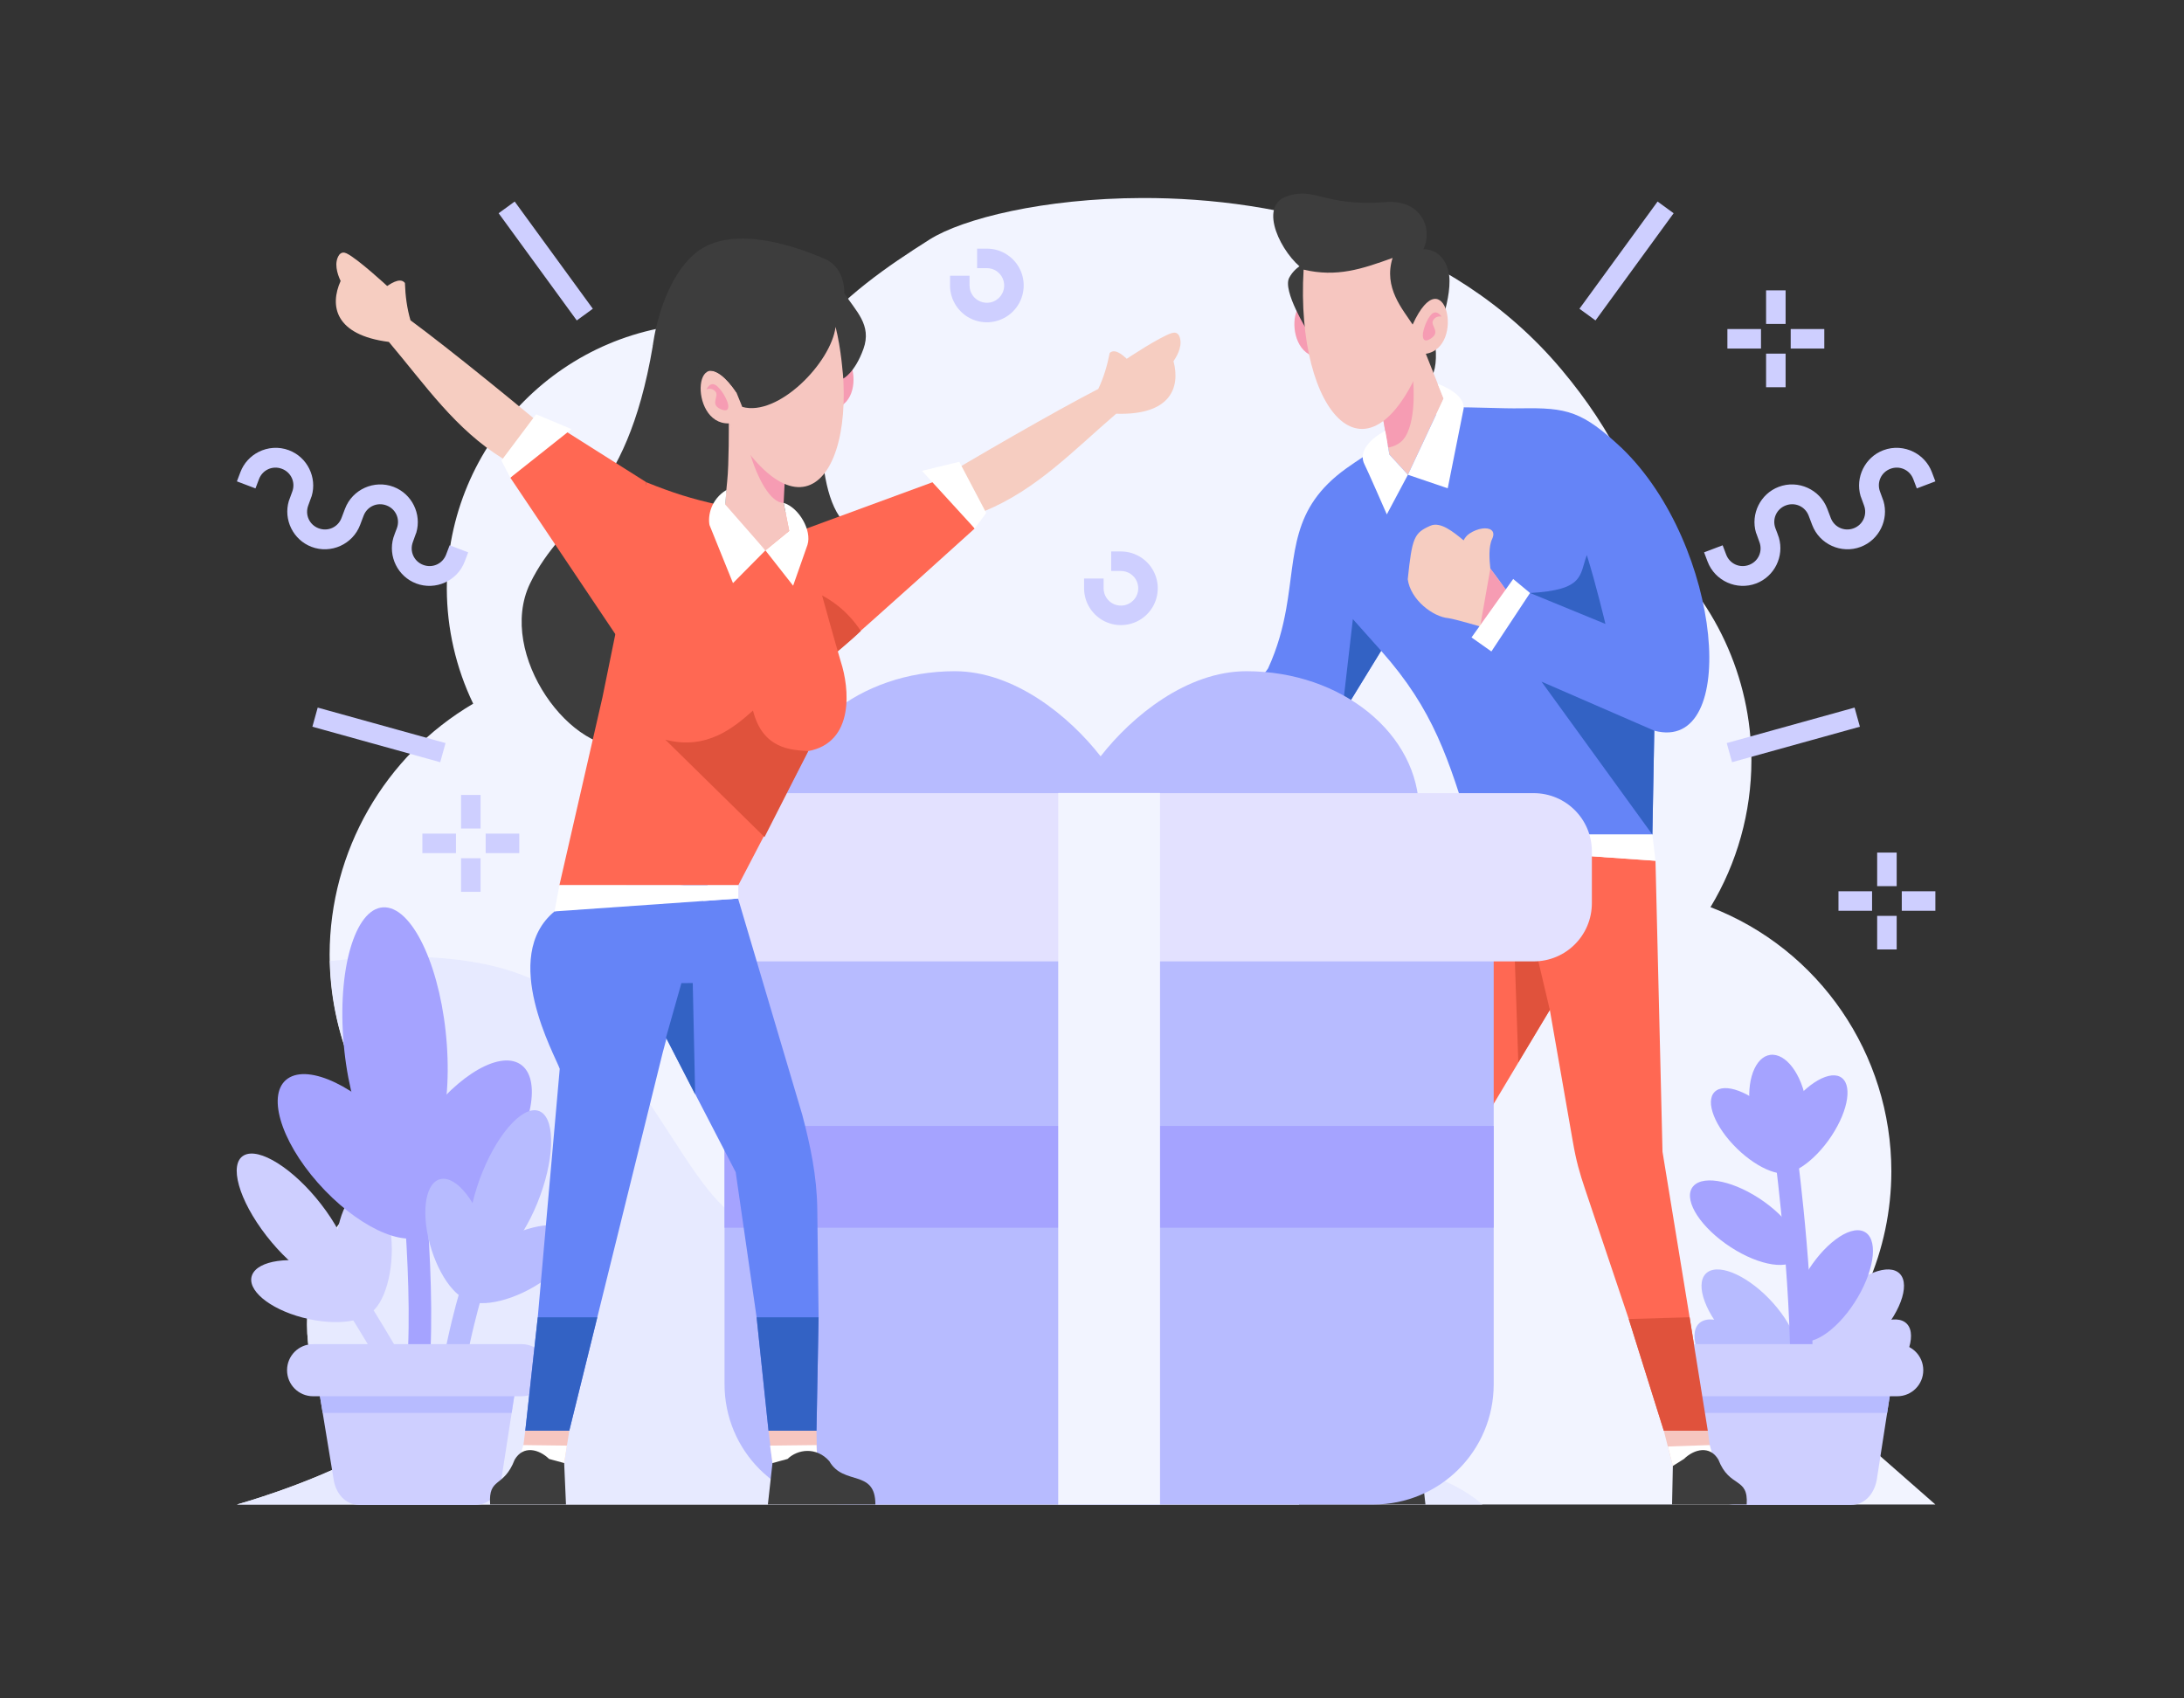<?xml version="1.0" encoding="utf-8"?>
<!-- Generator: Adobe Illustrator 16.0.0, SVG Export Plug-In . SVG Version: 6.00 Build 0)  -->
<!DOCTYPE svg PUBLIC "-//W3C//DTD SVG 1.1//EN" "http://www.w3.org/Graphics/SVG/1.1/DTD/svg11.dtd">
<svg version="1.1"
	 id="svg8" xmlns:rdf="http://www.w3.org/1999/02/22-rdf-syntax-ns#" xmlns:dc="http://purl.org/dc/elements/1.1/" xmlns:sodipodi="http://sodipodi.sourceforge.net/DTD/sodipodi-0.dtd" xmlns:svg="http://www.w3.org/2000/svg" xmlns:cc="http://creativecommons.org/ns#" xmlns:inkscape="http://www.inkscape.org/namespaces/inkscape" inkscape:version="0.92.3 (2405546, 2018-03-11)" sodipodi:docname="gift.svg"
	 xmlns="http://www.w3.org/2000/svg" xmlns:xlink="http://www.w3.org/1999/xlink" x="0px" y="0px" width="4500px" height="3500px"
	 viewBox="0 0 4500 3500" enable-background="new 0 0 4500 3500" xml:space="preserve">
<rect x="0" y="0" width="4500" height="3500" fill="#333333" stroke="none"/>
<defs>
	
	
		<inkscape:perspective  inkscape:vp_y="0 : 1000 : 0" sodipodi:type="inkscape:persp3d" inkscape:vp_x="0 : 463.02085 : 1" inkscape:vp_z="1190.625 : 463.02085 : 1" id="perspective11035" inkscape:persp3d-origin="595.3125 : 308.68056 : 1">
		</inkscape:perspective>
</defs>
<sodipodi:namedview  units="px" showguides="true" showgrid="false" inkscape:cy="524.99721" inkscape:cx="1543.0099" inkscape:zoom="0.079999996" pagecolor="#ffffff" borderopacity="1.0" bordercolor="#666666" id="base" inkscape:current-layer="layer2" inkscape:window-width="1920" inkscape:window-height="1001" inkscape:window-x="-9" inkscape:window-y="-9" inkscape:window-maximized="1" inkscape:guide-bbox="true" inkscape:pageopacity="0.0" inkscape:pageshadow="2" inkscape:document-units="mm" inkscape:lockguides="false">
	<sodipodi:guide  inkscape:locked="false" orientation="3300,0" position="26.458,899.583" id="guide825"></sodipodi:guide>
	<sodipodi:guide  inkscape:locked="false" orientation="0,4300" position="684.196,26.458" id="guide827"></sodipodi:guide>
	<sodipodi:guide  inkscape:locked="false" orientation="0,-4300" position="362.484,899.583" id="guide831">
		</sodipodi:guide>
	<sodipodi:guide  inkscape:locked="false" orientation="1,0" position="1157.8,124.85" id="guide21309"></sodipodi:guide>
</sodipodi:namedview>
<g id="layer2" inkscape:label="Layer 2" inkscape:groupmode="layer">
	<path id="path20057-52" inkscape:connector-curvature="0" fill="#F2F4FF" d="M2352.91,408.066
		c284.494-0.829,635.183,80.275,864.477,353.492c107.596,128.202,161.482,248.655,184.171,359.983
		c131.101,110.679,206.908,273.931,207.136,446.068c-0.199,106.456-29.358,210.827-84.318,301.811
		c224.403,86.432,372.597,303.036,372.657,544.688c-0.273,162.628-68.032,317.761-186.938,427.987
		c-3.735,6.115-6.012,9.479-6.012,9.479l283.637,248.854H488.127c0,0,141.168-38.483,264.428-104.227
		c-76.099-67.655-119.749-164.841-119.917-266.986c0.164-147.26,90.186-279.322,226.71-332.58
		c-115.204-112.971-180.182-267.924-180.204-429.738c0.559-212.809,113.107-409.417,295.826-516.771
		c-35.531-73.834-54.101-154.755-54.337-236.781c0-302.201,243.612-547.184,544.123-547.184c0,0,0,0,0.001,0
		c67.51,0.003,134.429,12.639,197.342,37.264c75.751-93.151,167.025-155.247,253.048-209.735
		C1983.881,450.154,2151.868,408.654,2352.91,408.066L2352.91,408.066z"/>
	<path id="path20059-1" inkscape:connector-curvature="0" fill="#E7EAFF" d="M834.804,1971.524
		c153.532,0.377,287.97,32.473,364.868,121.056c273.412,314.964,223.23,467.682,558.074,491.063
		c334.845,23.386,557.771-57.269,681.164,229.759c102.883,239.314,443.273,137.68,615.598,287.025H488.127
		c0,0,141.168-38.484,264.428-104.227c-76.099-67.656-119.749-164.841-119.917-266.986c0.164-147.26,90.186-279.322,226.71-332.58
		c-111.678-109.779-176.133-259.194-179.543-416.205C732.613,1974.664,784.725,1971.399,834.804,1971.524L834.804,1971.524z"/>
	<path id="path913-0-5" sodipodi:nodetypes="cccccc" inkscape:connector-curvature="0" fill="#F6C6C0" d="M2927.518,3015.065
		l8.184-66.624h-79.826h-19.015l-1.653,93.877L2927.518,3015.065z"/>
	<path id="path6339" sodipodi:nodetypes="cscccccccccscc" inkscape:connector-curvature="0" fill="#6584F7" d="M2988.098,839.355
		c56.875-0.388,106.093,2.74,145.588,2.098c95.248-1.547,126.144,5.573,207.976,81.998c207.769,200.286,243.8,629.748,66.89,582.344
		l-3.938,214.066h-372.27c-47.01-156.247-78.914-257.506-186.615-378.698l-80.982,132.074
		c-85.164,106.815-244.816,139.687-321.01,176.378l-71.627-125.416c0,0,202.744-87.132,240.723-146.813
		c20.045-43.733,30.504-84.473,37.334-122.709c20.466-114.577,8.34-206.685,123.932-289.55
		C2865.539,899.944,2988.098,839.355,2988.098,839.355L2988.098,839.355z"/>
	<path id="path883-9" sodipodi:nodetypes="ccc" inkscape:connector-curvature="0" fill="#F69CB3" d="M2739.846,674.333
		l-22.226,61.954C2632.231,729.788,2665.172,535.508,2739.846,674.333L2739.846,674.333z"/>
	<path id="path876-7-88" sodipodi:nodetypes="cccc" inkscape:connector-curvature="0" fill="#3D3D3D" d="M2698.342,538.602
		c0,0-27.781,6.947-42.053,33.896c-14.273,26.949,38.373,110.787,38.373,110.787L2698.342,538.602z"/>
	<path id="path874-7-7" sodipodi:nodetypes="cccccsssc" inkscape:connector-curvature="0" fill="#3D3D3D" d="M2932.933,513.661
		c0,0,39.244-3.531,51.407,45.276c12.164,48.807-27.924,143.947-27.924,143.947c9.615,66.635-11.016,120.818-71.473,60.575
		c-27.436-29.394-48.678-195.983-48.678-195.983s-105.367,20.02-150.267-11.834s-94.974-129.895-35.096-150.869
		c59.877-20.975,75.12,21.642,205.235,11.667C2924.092,411.23,2954.109,466.054,2932.933,513.661L2932.933,513.661z"/>
	<path id="path885-8" sodipodi:nodetypes="cccccc" inkscape:connector-curvature="0" fill="#F6C6C0" d="M2929.289,707.503
		l45.197,113.873l-73.569,157.001l-38.146-41.696l-15.281-85.881L2929.289,707.503z"/>
	<path id="path887-3-8" inkscape:connector-curvature="0" fill="#F69CB3" d="M2929.289,707.504l-81.799,143.295l12.744,71.622
		c13.877-2.658,26.797-8.987,34.936-21.812c25.801-40.66,15.766-125.455,15.766-125.455L2929.289,707.504z"/>
	<path id="path870-4-1" sodipodi:nodetypes="ccccc" inkscape:connector-curvature="0" fill="#F6C6C0" d="M2936.826,729.248
		c84.797-11.963,39.459-203.73-26.155-60.4c-19.86-30.903-60.788-75.795-41.337-137.289
		c-62.706,22.678-114.76,40.349-183.335,24.083C2668.433,852.592,2822.791,1027.828,2936.826,729.248z"/>
	<path id="path894-3-4" sodipodi:nodetypes="cccscc" inkscape:connector-curvature="0" fill="#F69CB3" d="M2931.76,689.295
		c-0.426-1.5,3.406-23.573,15.396-39.096c11.991-15.522,23.159,2.284,23.159,2.284s-11.451-3.038-17.539,7.753
		c-6.086,10.792,15.887,23.332-3.736,36.829C2929.415,710.563,2931.76,689.295,2931.76,689.295z"/>
	<path id="path881-1-2" sodipodi:nodetypes="cccccc" inkscape:connector-curvature="0" fill="#FFFFFF" d="M2900.916,978.376
		l73.57-157.001l-12.379-30.735c35.35,13.756,54.172,31.378,53.831,50.301l-32.97,165.319L2900.916,978.376z"/>
	<path id="path884-3-21" sodipodi:nodetypes="cccccc" inkscape:connector-curvature="0" fill="#FFFFFF" d="M2862.771,936.68
		l-8.545-48.737c-29.588,15.264-56.937,42.238-42.523,69.538c4.45,8.028,45.741,102.571,45.741,102.571l43.472-81.675
		L2862.771,936.68z"/>
	<path id="path17531-2" sodipodi:nodetypes="ccccccccccccccccccc" inkscape:connector-curvature="0" fill="#FF6853" d="
		M3032.862,1747.355l-167.579,487.576c-25.64,69.559-35.141,127.944-34.652,200.478l1.877,279.193l4.353,233.839h98.841
		l24.551-233.839l58.428-341.265l174.629-292.199l47.288,270.705c7.028,40.994,14.142,65.324,25.396,98.802l89.94,267.574
		l72.231,230.222h90.657l-37.485-233.839l-55.851-341.254l-8.497-352.117l-5.973-247.391L3032.862,1747.355z"/>
	<path id="path935-5-2" inkscape:connector-curvature="0" fill="#E0523C" d="M2960.252,2714.603h-127.744l4.353,233.839h98.841
		L2960.252,2714.603z"/>
	<path id="path13256" sodipodi:nodetypes="sssss" inkscape:connector-curvature="0" fill="#CECFFF" d="M3886.612,2855.108
		c-47.849,53.571-108.245,82.036-134.897,63.58c-26.652-18.457-9.47-76.848,38.381-130.419
		c47.85-53.57,108.245-82.036,134.898-63.579C3951.646,2743.148,3934.463,2801.537,3886.612,2855.108L3886.612,2855.108z"/>
	<path id="path13258" sodipodi:nodetypes="sssss" inkscape:connector-curvature="0" fill="#CECFFF" d="M3872.145,2752.023
		c-47.85,53.571-108.246,82.037-134.898,63.579c-26.652-18.456-9.469-76.847,38.381-130.417
		c47.85-53.571,108.244-82.037,134.898-63.58C3937.178,2640.063,3919.994,2698.453,3872.145,2752.023L3872.145,2752.023z"/>
	<path id="path13254" sodipodi:nodetypes="sssss" inkscape:connector-curvature="0" fill="#B7BBFF" d="M3542.328,2855.108
		c47.851,53.571,108.246,82.036,134.898,63.58c26.652-18.457,9.471-76.848-38.379-130.419
		c-47.851-53.57-108.246-82.036-134.898-63.579C3477.296,2743.148,3494.479,2801.537,3542.328,2855.108L3542.328,2855.108z"/>
	<path id="path13252" sodipodi:nodetypes="sssss" inkscape:connector-curvature="0" fill="#B7BBFF" d="M3556.797,2752.023
		c47.85,53.571,108.246,82.037,134.898,63.579c26.652-18.456,9.469-76.847-38.381-130.417
		c-47.85-53.571-108.246-82.037-134.898-63.58S3508.947,2698.453,3556.797,2752.023L3556.797,2752.023z"/>
	<path id="path13199" sodipodi:nodetypes="cccsccc" inkscape:connector-curvature="0" fill="#A5A3FF" d="M3682.188,2364.472
		c-14.637-0.8-26.337,12.005-24.226,26.51c0,0,38.206,293.247,29.658,501.737c-0.788,12.969,9.227,24.057,22.209,24.59
		c12.981,0.531,23.871-9.7,24.147-22.689c8.848-215.843-30.008-509.676-30.008-509.676
		C3702.656,2373.728,3693.461,2365.086,3682.188,2364.472L3682.188,2364.472z"/>
	<path id="path13203" sodipodi:nodetypes="sssss" inkscape:connector-curvature="0" fill="#A5A3FF" d="M3723.008,2282.385
		c5.895,58.473-15.716,104.58-48.269,102.984c-32.554-1.597-63.72-50.292-69.614-108.764
		c-5.895-58.473,15.717-104.58,48.269-102.984C3685.946,2175.217,3717.113,2223.912,3723.008,2282.385z"/>
	<path id="path13211" sodipodi:nodetypes="sssss" inkscape:connector-curvature="0" fill="#A5A3FF" d="M3773.62,2341.043
		c-36,54.371-86.547,87.824-112.899,74.719c-26.353-13.104-18.533-67.805,17.467-122.176s86.547-87.824,112.899-74.72
		S3809.619,2286.671,3773.62,2341.043z"/>
	<path id="path13213" sodipodi:nodetypes="sssss" inkscape:connector-curvature="0" fill="#A5A3FF" d="M3570.907,2358.715
		c43.141,46.029,97.81,70.672,122.108,55.039c24.299-15.632,9.024-65.618-34.114-111.647c-43.14-46.03-97.812-70.672-122.108-55.039
		C3512.493,2262.699,3527.768,2312.686,3570.907,2358.715L3570.907,2358.715z"/>
	<path id="path13197" sodipodi:nodetypes="sssss" inkscape:connector-curvature="0" fill="#A5A3FF" d="M3555.363,2562.865
		c58.441,41.762,123.613,56.276,145.563,32.42c21.952-23.858-7.63-77.052-66.071-118.814
		c-58.441-41.762-123.612-56.275-145.563-32.418C3467.34,2467.909,3496.922,2521.104,3555.363,2562.865L3555.363,2562.865z"/>
	<path id="path13238" sodipodi:nodetypes="sssss" inkscape:connector-curvature="0" fill="#A5A3FF" d="M3828.086,2673.051
		c-36.258,62.006-89.798,101.898-119.586,89.103c-29.786-12.797-24.541-73.437,11.718-135.442
		c36.259-62.007,89.798-101.899,119.585-89.103C3869.59,2550.404,3864.344,2611.045,3828.086,2673.051L3828.086,2673.051z"/>
	<path id="path13205" sodipodi:nodetypes="ccssscc" inkscape:connector-curvature="0" fill="#CECFFF" d="M3492.397,2871.482
		l28.991,176.097c4.025,29.468,23.943,53.684,53.684,53.684h238.518c29.74,0,49.123-24.294,53.684-53.684l27.329-176.097H3492.397z"
		/>
	<path id="path13207" sodipodi:nodetypes="ccccc" inkscape:connector-curvature="0" fill="#B7BBFF" d="M3492.397,2871.482
		l6.622,40.228h389.34l6.244-40.228H3492.397z"/>
	<path id="path13209" sodipodi:nodetypes="sssssss" inkscape:connector-curvature="0" fill="#CECFFF" d="M3479.281,2769.994h429.831
		c29.74,0,53.683,23.942,53.683,53.684c0,29.74-23.942,53.684-53.683,53.684h-429.831c-29.74,0-53.682-23.943-53.682-53.684
		C3425.6,2793.937,3449.541,2769.994,3479.281,2769.994z"/>
	<path id="path933-4" sodipodi:nodetypes="ccccc" inkscape:connector-curvature="0" fill="#E0523C" d="M3481.336,2714.603
		l-125.403,3.616l72.231,230.223h90.657L3481.336,2714.603z"/>
	<path id="path925-0-89" sodipodi:nodetypes="ccccc" inkscape:connector-curvature="0" fill="#E0523C" d="M3193.309,2081.139
		l-36.603-155.138h-37.278l8.978,263.114L3193.309,2081.139z"/>
	<path id="path927-1" sodipodi:nodetypes="ccccc" inkscape:connector-curvature="0" fill="#FFFFFF" d="M3032.344,1719.862
		l0.031,27.459l378.641,26.519l-6.402-53.978H3032.344z"/>
	<path id="path915-1-7" sodipodi:nodetypes="ccccc" inkscape:connector-curvature="0" fill="#FFFFFF" d="M2836.86,2977.997
		l95.659,1.11l-5.002,35.958c0,0-91.857-5.988-92.064-7.021C2835.246,3007.01,2836.86,2977.997,2836.86,2977.997L2836.86,2977.997z"
		/>
	<path id="path929-1-3" sodipodi:nodetypes="ccccccc" inkscape:connector-curvature="0" fill="#3D3D3D" d="M2676.614,3100.438
		h260.423l-9.52-85.372l-31.018-8.484c-21.115-20.385-59.766-25.384-86.143,4.657c0,0-48.277,34.736-71.827,35.325
		C2690.818,3046.563,2672.984,3055.694,2676.614,3100.438L2676.614,3100.438z"/>
	<path id="path924-5-2" sodipodi:nodetypes="cccccc" inkscape:connector-curvature="0" fill="#F6C6C0" d="M3446.826,3020.943
		l-18.662-72.502h71.643h19.015l12.176,93.877L3446.826,3020.943z"/>
	<path id="path926-4-32" sodipodi:nodetypes="ccccc" inkscape:connector-curvature="0" fill="#FFFFFF" d="M3522.937,2977.997
		l-86.331,2.919l10.221,40.027c0,0,83.717-11.866,83.924-12.9C3530.957,3007.01,3522.937,2977.997,3522.937,2977.997
		L3522.937,2977.997z"/>
	<path id="path928-3-77" sodipodi:nodetypes="cccccc" inkscape:connector-curvature="0" fill="#3D3D3D" d="M3598.961,3100.438
		c27.895,0-105.075,0-153.775,0l1.641-79.494l22.879-14.362c21.115-20.385,53.232-28.584,70.943,1.442
		C3563.615,3067.501,3602.676,3042.84,3598.961,3100.438L3598.961,3100.438z"/>
	<path id="path6359" sodipodi:nodetypes="cccc" inkscape:connector-curvature="0" fill="#3362C4" d="M2845.729,1341.164
		l-58.232-65.306l-22.75,197.38L2845.729,1341.164z"/>
	<path id="path6361" sodipodi:nodetypes="scccccccccs" inkscape:connector-curvature="0" fill="#F6CDC1" d="M2231.026,1556.833
		c-9.912-0.051-18.818,0.747-25.004,2.953c-24.749,8.824-1.572,52.372-1.572,52.372s-36.296,17.917-48.961,24.713
		c-8.968,7.783-16.3,20.343-11.402,39.936c13.23,53.412,102.91,90.605,156.536,65.986c16.379-8.906,85.088-89.347,85.088-89.347
		l2.447-1.688l-43.064-81.297c-10.904,0.304-23.603-2.69-43.78-5.459C2299.576,1564.764,2260.765,1556.984,2231.026,1556.833z"/>
	<path id="path6363" sodipodi:nodetypes="ccccc" inkscape:connector-curvature="0" fill="#FFFFFF" d="M2399.475,1673.119
		l-63.678-120.211l36.313-28.708l71.627,125.416L2399.475,1673.119z"/>
	<path id="path6365" sodipodi:nodetypes="ccccc" inkscape:connector-curvature="0" fill="#F69CB3" d="M2385.711,1653.446
		l-86.467-88.851l45.85,5.866l43.064,81.297L2385.711,1653.446z"/>
	<path id="path6370" inkscape:connector-curvature="0" fill="#F6CDC1" d="M2210.635,1611.654c-3.83-0.048-6.186,0.504-6.186,0.504
		l-48.961,24.713c-8.968,7.783-16.3,20.343-11.402,39.936c13.23,53.412,102.91,90.605,156.536,65.986
		c29.934-46.548-26.737-62.15-46.559-99.875C2239.817,1615.803,2220.419,1611.775,2210.635,1611.654L2210.635,1611.654z"/>
	<path id="rect10483" sodipodi:nodetypes="sssssssss" inkscape:connector-curvature="0" fill="#B7BBFF" d="M1740.833,1681.217
		h1088.88c137.375,0,247.97,110.595,247.97,247.971v923.27c0,137.376-110.595,247.971-247.97,247.971h-1088.88
		c-137.375,0-247.97-110.595-247.97-247.971v-923.27C1492.863,1791.812,1603.458,1681.217,1740.833,1681.217z"/>
	<path id="path10494" sodipodi:nodetypes="cscccsccc" inkscape:connector-curvature="0" fill="#B7BBFF" d="M1967.293,1383.214
		c-196.433,0-355.674,129.395-355.674,289.011c0,159.616,159.241,289.011,355.674,289.011
		c122.02-0.137,235.436-51.089,300.464-134.984c65.029,83.896,178.445,134.848,300.465,134.984
		c196.434,0,355.674-129.395,355.674-289.011c0-159.617-159.24-289.011-355.674-289.011
		c-121.908,0.037-235.3,91.726-300.465,175.445C2202.593,1474.94,2089.202,1383.251,1967.293,1383.214L1967.293,1383.214z"/>
	<path id="rect10485" sodipodi:nodetypes="sssssssss" inkscape:connector-curvature="0" fill="#E3E1FF" d="M1410.681,1634.497
		h1749.185c66.529,0,120.088,53.56,120.088,120.089v106.542c0,66.529-53.559,120.089-120.088,120.089H1410.681
		c-66.529,0-120.089-53.56-120.089-120.089v-106.542C1290.592,1688.057,1344.152,1634.497,1410.681,1634.497z"/>
	<path id="path10499" inkscape:connector-curvature="0" fill="#A5A3FF" d="M1492.863,2320.289v209.789h1584.819v-209.789H1492.863z"
		/>
	<path id="rect10489" sodipodi:nodetypes="ccccc" inkscape:connector-curvature="0" fill="#F2F4FF" d="M2180.378,1634.196v1466.232
		h209.79V1634.196H2180.378z"/>
	<path id="path12232" sodipodi:nodetypes="cccccccccc" inkscape:connector-curvature="0" fill="#F6CDC1" d="M714.188,522.205
		c22.691,10.874,83.563,67.165,83.563,67.165c1.796-0.553,26.227-20.171,36.574-6.145c0.855,26.645,4.247,52.155,11.461,76.847
		c79.005,58.181,232.093,182.664,313.739,252.36c-26.492,42.007-89.693,52.966-123.178,32.821
		c-98.217-60.628-159.021-150.367-235.09-240.613c-111.891-14.342-122.203-74.802-99.423-125.647
		c-7.309-15.238-14.104-38.129-2.741-54.099C703.673,519.611,708.727,519.608,714.188,522.205L714.188,522.205z"/>
	<path id="path10228-7-1" sodipodi:nodetypes="cccsccc" inkscape:connector-curvature="0" fill="#CECFFF" d="M626.471,2515.757
		c-13.378,5.989-17.919,22.729-9.402,34.659c0,0,168.207,243.229,256.048,432.502c5.236,11.894,19.217,17.168,31.002,11.698
		c11.788-5.47,16.785-19.552,11.082-31.229c-90.94-195.95-259.993-439.401-259.993-439.401
		C648.908,2514.616,636.776,2511.143,626.471,2515.757L626.471,2515.757z"/>
	<path id="path13162" sodipodi:nodetypes="sssss" inkscape:connector-curvature="0" fill="#CECFFF" d="M661.721,2481.779
		c56.859,73.418,77.645,147.379,46.425,165.196s-102.622-27.255-159.481-100.673c-56.86-73.418-77.645-147.379-46.425-165.195
		C533.459,2363.289,604.862,2408.362,661.721,2481.779z"/>
	<path id="path13164" sodipodi:nodetypes="sssss" inkscape:connector-curvature="0" fill="#CECFFF" d="M807.304,2573.599
		c0.298,71.828-25.527,133.399-57.684,137.522c-32.156,4.123-58.466-50.763-58.764-122.592
		c-0.299-71.828,25.526-133.398,57.682-137.522C780.694,2446.884,807.004,2501.77,807.304,2573.599z"/>
	<path id="path13166" sodipodi:nodetypes="sssss" inkscape:connector-curvature="0" fill="#CECFFF" d="M623.333,2715.195
		c69.435,18.39,135.527,8.912,147.621-21.166c12.093-30.08-34.392-69.372-103.827-87.762
		c-69.436-18.389-135.527-8.911-147.621,21.168S553.897,2696.807,623.333,2715.195z"/>
	<path id="path10232-2-7" sodipodi:nodetypes="cccsccc" inkscape:connector-curvature="0" fill="#A5A3FF" d="M835.392,2248.727
		c-14.636-0.799-26.336,12.006-24.225,26.51c0,0,38.205,293.248,29.658,501.736c-0.788,12.97,9.227,24.059,22.209,24.591
		c12.982,0.532,23.871-9.699,24.147-22.689c8.848-215.843-30.008-509.677-30.008-509.677
		C855.861,2257.983,846.667,2249.341,835.392,2248.727z"/>
	<path id="path10224-0-3" sodipodi:nodetypes="cccsccc" inkscape:connector-curvature="0" fill="#B7BBFF" d="M971.031,2643.92
		c14.636,0.801,24.87,14.805,21.189,28.993c0,0-48.251,155.312-62.49,363.489c-0.629,12.979-11.794,22.91-24.757,22.024
		c-12.965-0.888-22.673-12.247-21.53-25.189c14.741-215.521,63.703-371.345,63.703-371.345
		C949.674,2650.889,959.757,2643.301,971.031,2643.92L971.031,2643.92z"/>
	<path id="circle10222-9-3" sodipodi:nodetypes="sssss" inkscape:connector-curvature="0" fill="#A5A3FF" d="M920.719,2153.283
		c10.68,152.374-28.477,272.526-87.458,268.368c-58.982-4.16-115.455-131.054-126.135-283.429
		c-10.681-152.374,28.476-272.526,87.458-268.367C853.565,1874.015,910.038,2000.91,920.719,2153.283L920.719,2153.283z"/>
	<path id="path7278-8-3-2-0" sodipodi:nodetypes="ccssscc" inkscape:connector-curvature="0" fill="#CECFFF" d="M658.263,2871.482
		l28.991,176.097c4.024,29.468,23.943,53.684,53.683,53.684h238.519c29.74,0,49.122-24.294,53.683-53.684l27.33-176.097H658.263z"/>
	<path id="path7282-1-9-8-5" sodipodi:nodetypes="ccccc" inkscape:connector-curvature="0" fill="#B7BBFF" d="M658.263,2871.482
		l6.622,40.228h389.339l6.244-40.228H658.263z"/>
	<path id="path7286-5-1-2-7" sodipodi:nodetypes="sssssss" inkscape:connector-curvature="0" fill="#CECFFF" d="M645.147,2769.994
		h429.83c29.74,0,53.683,23.942,53.683,53.684c0,29.74-23.943,53.684-53.683,53.684h-429.83c-29.74,0-53.683-23.943-53.683-53.684
		C591.464,2793.937,615.407,2769.994,645.147,2769.994z"/>
	<path id="path13158" sodipodi:nodetypes="sssss" inkscape:connector-curvature="0" fill="#A5A3FF" d="M1035.933,2411.899
		c-65.228,98.516-156.814,159.13-204.563,135.384c-47.749-23.744-33.58-122.855,31.648-221.372
		c65.228-98.515,156.814-159.128,204.563-135.384C1115.331,2214.271,1101.161,2313.384,1035.933,2411.899L1035.933,2411.899z"/>
	<path id="path13160" sodipodi:nodetypes="sssss" inkscape:connector-curvature="0" fill="#A5A3FF" d="M654.918,2437.455
		c78.166,88.602,177.222,136.034,221.249,105.944c44.026-30.091,16.351-126.309-61.814-214.91
		c-78.166-88.601-177.222-136.034-221.249-105.944C549.078,2252.636,576.753,2348.855,654.918,2437.455L654.918,2437.455z"/>
	<path id="path13168" sodipodi:nodetypes="sssss" inkscape:connector-curvature="0" fill="#B7BBFF" d="M1106.921,2479.813
		c-35.152,85.95-88.811,140.932-119.852,122.804c-31.04-18.13-27.707-102.502,7.445-188.453
		c35.151-85.95,88.811-140.93,119.851-122.803C1145.406,2309.49,1142.072,2393.863,1106.921,2479.813z"/>
	<path id="path13170" sodipodi:nodetypes="sssss" inkscape:connector-curvature="0" fill="#B7BBFF" d="M1100.194,2651.8
		c-62.056,36.173-128.291,44.594-147.939,18.807c-19.649-25.786,14.729-76.014,76.785-112.187
		c62.056-36.174,128.291-44.594,147.94-18.807C1196.628,2565.398,1162.25,2615.627,1100.194,2651.8L1100.194,2651.8z"/>
	<path id="path13172" sodipodi:nodetypes="sssss" inkscape:connector-curvature="0" fill="#B7BBFF" d="M885.582,2563.276
		c18.793,69.327,60.045,121.825,92.142,117.259c32.096-4.567,42.881-64.47,24.089-133.797
		c-18.792-69.328-60.046-121.826-92.142-117.26C877.575,2434.045,866.79,2493.948,885.582,2563.276L885.582,2563.276z"/>
	<path id="path35658-8-6" sodipodi:nodetypes="ccccccccc" inkscape:connector-curvature="0" fill="#6584F7" d="M1365.324,2169.756
		l95.634-356.912l-318.357,65.343c-113.447,93.509,0.875,296.355,10.701,324.395l-45.262,512.021l-25.73,233.839h90.655
		l57.765-233.839L1365.324,2169.756z"/>
	<path id="path35662-3-4" sodipodi:nodetypes="ccccc" inkscape:connector-curvature="0" fill="#3362C4" d="M1108.041,2714.603
		h122.69l-57.765,233.839h-90.656L1108.041,2714.603z"/>
	<path id="path35672-8-3" sodipodi:nodetypes="cccccc" inkscape:connector-curvature="0" fill="#F6C6C0" d="M1162.446,3015.065
		l10.524-66.624h-71.645h-19.015l-12.175,93.877L1162.446,3015.065z"/>
	<path id="path35674-8-44" sodipodi:nodetypes="ccccc" inkscape:connector-curvature="0" fill="#FFFFFF" d="M1078.197,2977.997
		l89.946,1.11l-5.698,35.958c0,0-91.855-5.988-92.063-7.022C1070.167,3007.01,1078.197,2977.997,1078.197,2977.997
		L1078.197,2977.997z"/>
	<path id="path35676-3-1" sodipodi:nodetypes="cccccc" inkscape:connector-curvature="0" fill="#3D3D3D" d="M1009.844,3100.438
		h156.333l-3.731-85.372l-31.019-8.484c-21.116-20.385-53.229-28.584-70.942,1.442
		C1037.517,3067.501,1006.129,3042.84,1009.844,3100.438z"/>
	<path id="path17620-0-6" sodipodi:nodetypes="cccccccc" inkscape:connector-curvature="0" fill="#3D3D3D" d="M1345.032,712.853
		c-55.233,326.797-183.633,345.82-253.056,489.878c-69.641,145.341,87.384,359.136,207.878,334.244
		c120.494-24.898,154.552-81.953,154.552-81.953l-6.576,43.964c86.994,16.728,493.283-245.296,294.593-419.338
		c-76.051-72.124-44.067-325.27-44.067-325.27S1407.23,637.583,1345.032,712.853L1345.032,712.853z"/>
	<path id="path25780-5" sodipodi:nodetypes="cccccccccc" inkscape:connector-curvature="0" fill="#F6CDC1" d="M2414.731,686.292
		c-24.13,7.133-93.164,53.049-93.164,53.049c-1.685-0.832-22.692-24.079-35.136-11.872c-5.073,26.17-12.471,50.82-23.514,74.054
		c-87.239,44.902-258.145,143.507-349.818,199.36c19.488,45.68,80.148,66.532,116.405,51.957
		c106.595-44.269,180.874-123.219,270.303-200.246c112.748,3.6,132.525-54.456,118.105-108.274
		c9.634-13.884,19.977-35.406,11.293-52.977C2425.525,685.399,2420.537,684.594,2414.731,686.292z"/>
	<path id="path6068-2" sodipodi:nodetypes="cccsscc" inkscape:connector-curvature="0" fill="#FF6853" d="M1656.601,1091.088
		l285.447-104.894l66.262,102.911c0,0-200.016,181.487-305.055,272.542c-18.639,16.156,0.773,30.407-5.355,54.449
		c-38.958,152.831-72.34-97.66-81.383-101.275C1607.473,1311.201,1656.601,1091.088,1656.601,1091.088L1656.601,1091.088z"/>
	<path id="path6070-4" sodipodi:nodetypes="ccccccccc" inkscape:connector-curvature="0" fill="#E0523C" d="M1634.197,1206.991
		c0,0,83.253,8.078,139.515,93.318c-23.963,23.173-49.112,42.833-70.459,61.338c-18.639,16.156,0.773,30.407-5.355,54.449
		c-3.842,15.073-7.629,26.209-11.345,34.061c-15.667-9.117-28.727-16.778-39.614-23.185
		c-14.826-44.018-25.802-110.304-30.423-112.151c-4.209-1.686,4.21-50.322,14.388-101.795
		C1632.845,1209.456,1634.197,1206.991,1634.197,1206.991L1634.197,1206.991z"/>
	<path id="path17622-9-91" sodipodi:nodetypes="ccccccccccc" inkscape:connector-curvature="0" fill="#FF6853" d="
		M1520.907,1036.895c-25.521-0.152-44.007,2.559-44.007,2.559c-51.566-11.56-89.777-23.289-145.24-45.684l-90.222,442.709
		l-88.815,387.729h368.649l144.066-276.385c96.559-18.064,84.454-131.132,67.179-183.957
		c-27.127-92.233-75.915-272.779-75.915-272.779c-23.695-39.174-75.215-50.945-117.042-53.564
		C1533.06,1037.111,1526.796,1036.926,1520.907,1036.895L1520.907,1036.895z"/>
	<path id="path17624-3-1" sodipodi:nodetypes="ccc" inkscape:connector-curvature="0" fill="#F69CB3" d="M1686.563,785.19
		l32.344,57.325C1801.98,821.725,1736.784,635.771,1686.563,785.19z"/>
	<path id="path17626-1-7" sodipodi:nodetypes="ccccccc" inkscape:connector-curvature="0" fill="#F6C6C0" d="M1501.647,872.501
		c0,0,0.558,83.433-3.342,119.566c-3.902,36.133-4.442,55.809-4.442,55.809l83.214,86.328l49.06-40.07l-18.831-94.9
		L1501.647,872.501z"/>
	<path id="path17628-1-0" sodipodi:nodetypes="ccccc" inkscape:connector-curvature="0" fill="#F69CB3" d="M1501.646,872.501
		l116.579,92.27l-3.575,71.573c-26.515,0.415-54.608-49.833-70.902-107.795L1501.646,872.501z"/>
	<path id="path17630-8-4" sodipodi:nodetypes="ccccc" inkscape:connector-curvature="0" fill="#F6C6C0" d="M1501.647,872.501
		c-85.6,2.491-73.212-194.173,15.607-63.941c14.372-33.807,47.152-84.952,17.621-142.292c65.631,11.792,119.917,20.44,184.772-7.143
		C1786.983,948.873,1664.349,1147.605,1501.647,872.501L1501.647,872.501z"/>
	<path id="path17632-4-4" sodipodi:nodetypes="cccscc" inkscape:connector-curvature="0" fill="#F69CB3" d="M1499.912,832.267
		c0.167-1.55-7.328-22.662-21.761-35.944c-14.434-13.28-22.443,6.153-22.443,6.153s10.776-4.925,18.594,4.689
		c7.817,9.611-11.73,25.675,9.887,35.672C1505.806,852.834,1499.912,832.267,1499.912,832.267L1499.912,832.267z"/>
	<path id="path17634-8-7" sodipodi:nodetypes="cccccc" inkscape:connector-curvature="0" fill="#FFFFFF" d="M1577.078,1134.205
		l-82.638-94.318l2.362-30.259c-32.388,19.742-38.563,53.774-34.907,72.343l48.381,119.699L1577.078,1134.205z"/>
	<path id="path17636-4-06" sodipodi:nodetypes="cccccc" inkscape:connector-curvature="0" fill="#FFFFFF" d="M1626.137,1094.135
		l-11.487-57.79c31.806,9.837,58.525,57.072,49.123,86.474c-2.973,8.686-29.577,84.172-29.577,84.172l-57.12-72.786
		L1626.137,1094.135z"/>
	<path id="path17638-3-82" sodipodi:nodetypes="cccscsscscc" inkscape:connector-curvature="0" fill="#3D3D3D" d="M1721.644,673.602
		c-9.278,74.06-118.597,185.868-192.262,164.883l-12.128-29.924c0,0-26.302-41.85-51.924-44.572
		c-25.622-2.722-120.298-51.135-120.298-51.135s13.89-123.909,83.058-187.158c69.168-63.252,195.875-24.954,271.204,7.727
		c43.318,18.795,40.286,70.682,40.286,70.682c23.388,36.9,57.398,65.253,39.471,114.941c-17.928,49.684-41.517,60.994-41.517,60.994
		S1733.566,720.29,1721.644,673.602L1721.644,673.602z"/>
	<path id="path17640-3-1" sodipodi:nodetypes="ccccc" inkscape:connector-curvature="0" fill="#E0523C" d="M1665.336,1547.824
		c-34.842-2.299-93.619-3.552-113.875-83.529c-38.034,33.837-94.753,82.646-180.547,60.013l204.345,200.731L1665.336,1547.824z"/>
	<path id="path17662-3-6" sodipodi:nodetypes="cccccc" inkscape:connector-curvature="0" fill="#F6C6C0" d="M1591.668,3015.067
		l-8.185-66.623h79.827h19.015l1.653,93.876L1591.668,3015.067z"/>
	<path id="path17664-4-4" inkscape:connector-curvature="0" fill="#6584F7" d="M1520.756,1851.701l-300.026,21.013l-1.729,0.122
		l153.224,265.389l143.628,277.316l43.082,299.064l24.552,233.836h98.84l4.351-233.836l-2.718-223.205
		c-0.832-68.365-14.467-131.716-30.976-194.16L1520.756,1851.701z"/>
	<path id="path17666-5-91" inkscape:connector-curvature="0" fill="#3362C4" d="M1558.935,2714.604h127.743l-4.353,233.837h-98.841
		L1558.935,2714.604z"/>
	<path id="path17670-6-51" sodipodi:nodetypes="ccccc" inkscape:connector-curvature="0" fill="#FFFFFF" d="M1521.272,1824.208
		l-0.031,27.46l-378.64,26.519l10.02-53.979H1521.272z"/>
	<path id="path17672-0-8" sodipodi:nodetypes="ccccc" inkscape:connector-curvature="0" fill="#FFFFFF" d="M1682.325,2977.997
		l-95.66,1.111l5.002,35.959c0,0,91.857-5.988,92.063-7.021C1683.938,3007.013,1682.325,2977.997,1682.325,2977.997z"/>
	<path id="path17674-0-9" sodipodi:nodetypes="cccccc" inkscape:connector-curvature="0" fill="#3D3D3D" d="M1803.689,3100.438
		h-221.54l9.52-85.37l31.018-8.484c21.114-20.386,59.765-25.384,86.142,4.659
		C1737.995,3062.646,1803.689,3026.498,1803.689,3100.438z"/>
	<path id="path17688-8-0" sodipodi:nodetypes="ccccc" inkscape:connector-curvature="0" fill="#FFFFFF" d="M2032.093,1057.154
		l-23.783,31.951l-108.625-118.828l76.891-18.612L2032.093,1057.154z"/>
	<path id="path23470-8-38" sodipodi:nodetypes="ccccc" inkscape:connector-curvature="0" fill="#3362C4" d="M1372.225,2138.225
		l31.785-112.289l23.35-0.063l4.973,229.559L1372.225,2138.225z"/>
	<path id="path11806" sodipodi:nodetypes="ccccc" inkscape:connector-curvature="0" fill="#FF6853" d="M1331.659,993.771
		l-188.425-119.148l-91.714,109.802l238.203,354.985L1331.659,993.771z"/>
	<path id="path12234" sodipodi:nodetypes="ccccc" inkscape:connector-curvature="0" fill="#FFFFFF" d="M1033.11,949.103
		l18.41,35.321l126.109-100.08l-72.962-30.581L1033.11,949.103z"/>
	<path id="path6976" inkscape:connector-curvature="0" fill="#CECFFF" d="M532.736,931.371
		c-16.619,8.452-30.281,22.822-37.355,41.483l-7.253,19.134l38.263,14.505l7.254-19.133c7.252-19.13,28.075-28.505,47.205-21.254
		c19.129,7.252,28.504,28.076,21.253,47.206l-0.234,0.616l-6.16,16.88l-0.653,1.716c-11.312,38.363,8.902,80.034,46.875,94.429
		c39.81,15.092,84.882-5.199,99.974-45.009l0.001-0.001l7.252-19.133l0.001-0.002c7.251-19.13,28.075-28.504,47.205-21.252
		c19.125,7.25,28.5,28.064,21.258,47.189c-0.002,0.002,0,0,0,0c-2.41,6.387-4.995,12.703-7.047,19.212
		c-11.313,38.364,8.902,80.036,46.875,94.431c39.811,15.092,84.883-5.2,99.975-45.01l7.253-19.135l-38.262-14.505l-7.254,19.133
		c-7.251,19.13-28.075,28.505-47.205,21.254c-19.129-7.252-28.499-28.074-21.247-47.203l5.785-16.159l1.255-3.058
		c11.311-38.363-8.904-80.035-46.875-94.429c-39.81-15.092-84.88,5.201-99.972,45.01l0,0.001l-7.253,19.132l-0.001,0.002
		c-7.252,19.129-28.075,28.505-47.205,21.253c-19.129-7.252-28.499-28.073-21.247-47.203l6.37-17.543l0.67-1.673
		c11.31-38.364-8.904-80.034-46.875-94.43c-21.149-8.018-43.783-6.048-62.618,3.528L532.736,931.371z"/>
	<path id="path6994" inkscape:connector-curvature="0" fill="#CECFFF" d="M654.604,1458.173l-10.945,39.434l19.715,5.47
		l223.973,62.172l19.715,5.479l10.945-39.434l-19.715-5.47l-223.979-62.176L654.604,1458.173z"/>
	<path id="path7000" sodipodi:nodetypes="ccccccccc" inkscape:connector-curvature="0" fill="#CECFFF" d="M949.976,1638.185v20.107
		v29.004v20.107h40.213v-20.107v-29.004v-20.107H949.976z"/>
	<path id="path7002" sodipodi:nodetypes="ccccccccc" inkscape:connector-curvature="0" fill="#CECFFF" d="M949.976,1768.623v20.107
		v29.004v20.107h40.213v-20.107v-29.004v-20.107H949.976z"/>
	<path id="path7004" sodipodi:nodetypes="ccccccccc" inkscape:connector-curvature="0" fill="#CECFFF" d="M1069.91,1717.907h-20.106
		h-29.005h-20.106v40.213h20.106h29.005h20.106V1717.907z"/>
	<path id="path7006" sodipodi:nodetypes="ccccccccc" inkscape:connector-curvature="0" fill="#CECFFF" d="M939.472,1717.907h-20.106
		H890.36h-20.106v40.213h20.106h29.005h20.106V1717.907z"/>
	<path id="path12711" inkscape:connector-curvature="0" fill="#CECFFF" d="M1060.484,415.343l-33.072,24.105l12.052,16.533
		l136.905,187.847l12.047,16.541l33.071-24.105l-12.051-16.533L1072.53,431.877L1060.484,415.343z"/>
	<path id="path12713" inkscape:connector-curvature="0" fill="#CECFFF" d="M3943.11,931.371
		c16.618,8.452,30.281,22.822,37.355,41.483l7.253,19.134l-38.264,14.505l-7.254-19.133c-7.25-19.13-28.074-28.505-47.203-21.254
		c-19.13,7.252-28.506,28.076-21.254,47.206l0.231,0.616l6.161,16.88l0.652,1.716c11.313,38.363-8.902,80.034-46.874,94.429
		c-39.81,15.092-84.883-5.199-99.974-45.009l-0.002-0.001l-7.252-19.133l-0.002-0.002c-7.251-19.13-28.075-28.504-47.205-21.252
		c-19.125,7.25-28.5,28.064-21.259,47.189c0.003,0.002,0,0,0,0c2.411,6.387,4.996,12.703,7.048,19.212
		c11.313,38.364-8.902,80.036-46.875,94.431c-39.811,15.092-84.883-5.2-99.975-45.01l-7.252-19.135l38.262-14.505l7.253,19.133
		c7.253,19.13,28.075,28.505,47.206,21.254c19.129-7.252,28.498-28.074,21.246-47.203l-5.785-16.159l-1.254-3.058
		c-11.311-38.363,8.903-80.035,46.874-94.429c39.81-15.092,84.88,5.201,99.972,45.01l0.001,0.001l7.253,19.132l0.001,0.002
		c7.252,19.129,28.075,28.505,47.205,21.253c19.13-7.252,28.499-28.073,21.247-47.203l-6.369-17.543l-0.672-1.673
		c-11.309-38.364,8.906-80.034,46.875-94.43c21.149-8.018,43.783-6.048,62.619,3.528L3943.11,931.371z"/>
	<path id="path12715" inkscape:connector-curvature="0" fill="#CECFFF" d="M3821.242,1458.173l10.945,39.434l-19.715,5.47
		l-223.973,62.172l-19.716,5.479l-10.944-39.434l19.714-5.47l223.979-62.176L3821.242,1458.173z"/>
	<path id="path12717" sodipodi:nodetypes="ccccccccc" inkscape:connector-curvature="0" fill="#CECFFF" d="M3907.998,1756.958
		v20.105v29.005v20.106h-40.214v-20.106v-29.005v-20.105H3907.998z"/>
	<path id="path12719" sodipodi:nodetypes="ccccccccc" inkscape:connector-curvature="0" fill="#CECFFF" d="M3907.998,1887.396
		v20.105v29.006v20.105h-40.214v-20.105v-29.006v-20.105H3907.998z"/>
	<path id="path12721" sodipodi:nodetypes="ccccccccc" inkscape:connector-curvature="0" fill="#CECFFF" d="M3788.063,1836.679
		h20.107h29.004h20.107v40.214h-20.107h-29.004h-20.107V1836.679z"/>
	<path id="path12723" sodipodi:nodetypes="ccccccccc" inkscape:connector-curvature="0" fill="#CECFFF" d="M3918.501,1836.679
		h20.106h29.005h20.106v40.214h-20.106h-29.005h-20.106V1836.679z"/>
	<path id="path12725" inkscape:connector-curvature="0" fill="#CECFFF" d="M3415.362,415.343l33.071,24.105l-12.051,16.533
		l-136.906,187.847l-12.047,16.541l-33.072-24.105l12.053-16.533l136.906-187.853L3415.362,415.343z"/>
	<path id="path12727" inkscape:connector-curvature="0" fill="#CECFFF" d="M2309.602,1136.417c30.644,0,58.404,18.542,70.131,46.853
		c11.727,28.31,5.211,61.053-16.457,82.722c-21.668,21.668-54.412,28.184-82.723,16.457c-28.31-11.727-46.853-39.488-46.853-70.13
		v-20.107h40.214v20.107c0,14.494,8.643,27.428,22.033,32.975s28.647,2.516,38.896-7.733c10.249-10.25,13.286-25.506,7.739-38.896
		c-5.547-13.391-18.487-22.034-32.981-22.034h-20.106v-40.213H2309.602z"/>
	<path id="path12729" inkscape:connector-curvature="0" fill="#CECFFF" d="M2033.378,512.358c30.644,0,58.404,18.542,70.131,46.853
		c11.727,28.31,5.211,61.053-16.457,82.722c-21.669,21.668-54.412,28.184-82.723,16.457c-28.31-11.727-46.853-39.488-46.853-70.131
		v-20.106h40.214v20.106c0,14.494,8.643,27.428,22.034,32.976c13.391,5.546,28.647,2.515,38.896-7.733
		c10.249-10.249,13.286-25.505,7.739-38.896c-5.547-13.391-18.487-22.034-32.981-22.034h-20.106v-40.213H2033.378z"/>
	<path id="path12731" sodipodi:nodetypes="ccccccccc" inkscape:connector-curvature="0" fill="#CECFFF" d="M3679.133,598.355v20.106
		v29.005v20.106h-40.213v-20.106v-29.005v-20.106H3679.133z"/>
	<path id="path12733" sodipodi:nodetypes="ccccccccc" inkscape:connector-curvature="0" fill="#CECFFF" d="M3679.133,728.794V748.9
		v29.005v20.106h-40.213v-20.106V748.9v-20.106H3679.133z"/>
	<path id="path12735" sodipodi:nodetypes="ccccccccc" inkscape:connector-curvature="0" fill="#CECFFF" d="M3559.199,678.077h20.106
		h29.004h20.106v40.214h-20.106h-29.004h-20.106V678.077z"/>
	<path id="path12737" sodipodi:nodetypes="ccccccccc" inkscape:connector-curvature="0" fill="#CECFFF" d="M3689.637,678.077h20.107
		h29.004h20.107v40.214h-20.107h-29.004h-20.107V678.077z"/>
	<path id="path912-2" sodipodi:nodetypes="scccccccccs" inkscape:connector-curvature="0" fill="#F6CDC1" d="M3073.101,1092.563
		c-8.241-6.813-28.135-4.336-45.093,6.824c-5.656,3.722-9.604,8.693-12.318,14.185c-21.254-17.531-47.779-39.243-68.469-30.138
		c-33.639,14.803-37.674,24.243-46.629,110.268c5.74,42.473,51.963,77.509,83.891,80.201c16.908,2.748,65.256,17.151,65.256,17.151
		l53.601-74.772c0,0-15.048-21.719-32.577-44.569c-2.09-19.017-3.861-45.065,3.595-60.7
		C3078.535,1102.253,3077.416,1096.134,3073.101,1092.563L3073.101,1092.563z"/>
	<path id="path17431" inkscape:connector-curvature="0" fill="#F69CB3" d="M3070.762,1171.713l-21.023,119.341l53.601-74.772
		L3070.762,1171.713z"/>
	<path id="path897-8" sodipodi:nodetypes="ccccc" inkscape:connector-curvature="0" fill="#FFFFFF" d="M3031.979,1313.617
		l85.866-120.454l34.692,28.853l-79.616,120.501L3031.979,1313.617z"/>
	<path id="path13309" sodipodi:nodetypes="cccc" inkscape:connector-curvature="0" fill="#3362C4" d="M3152.538,1222.016
		l155.366,63.79c0,0-19.558-82.422-38.365-141.948C3254.193,1186.059,3264.443,1215.771,3152.538,1222.016z"/>
	<path id="path13311" inkscape:connector-curvature="0" fill="#3362C4" d="M3408.551,1505.796l-232.364-101.061l228.427,315.127
		L3408.551,1505.796z"/>
</g>
</svg>
